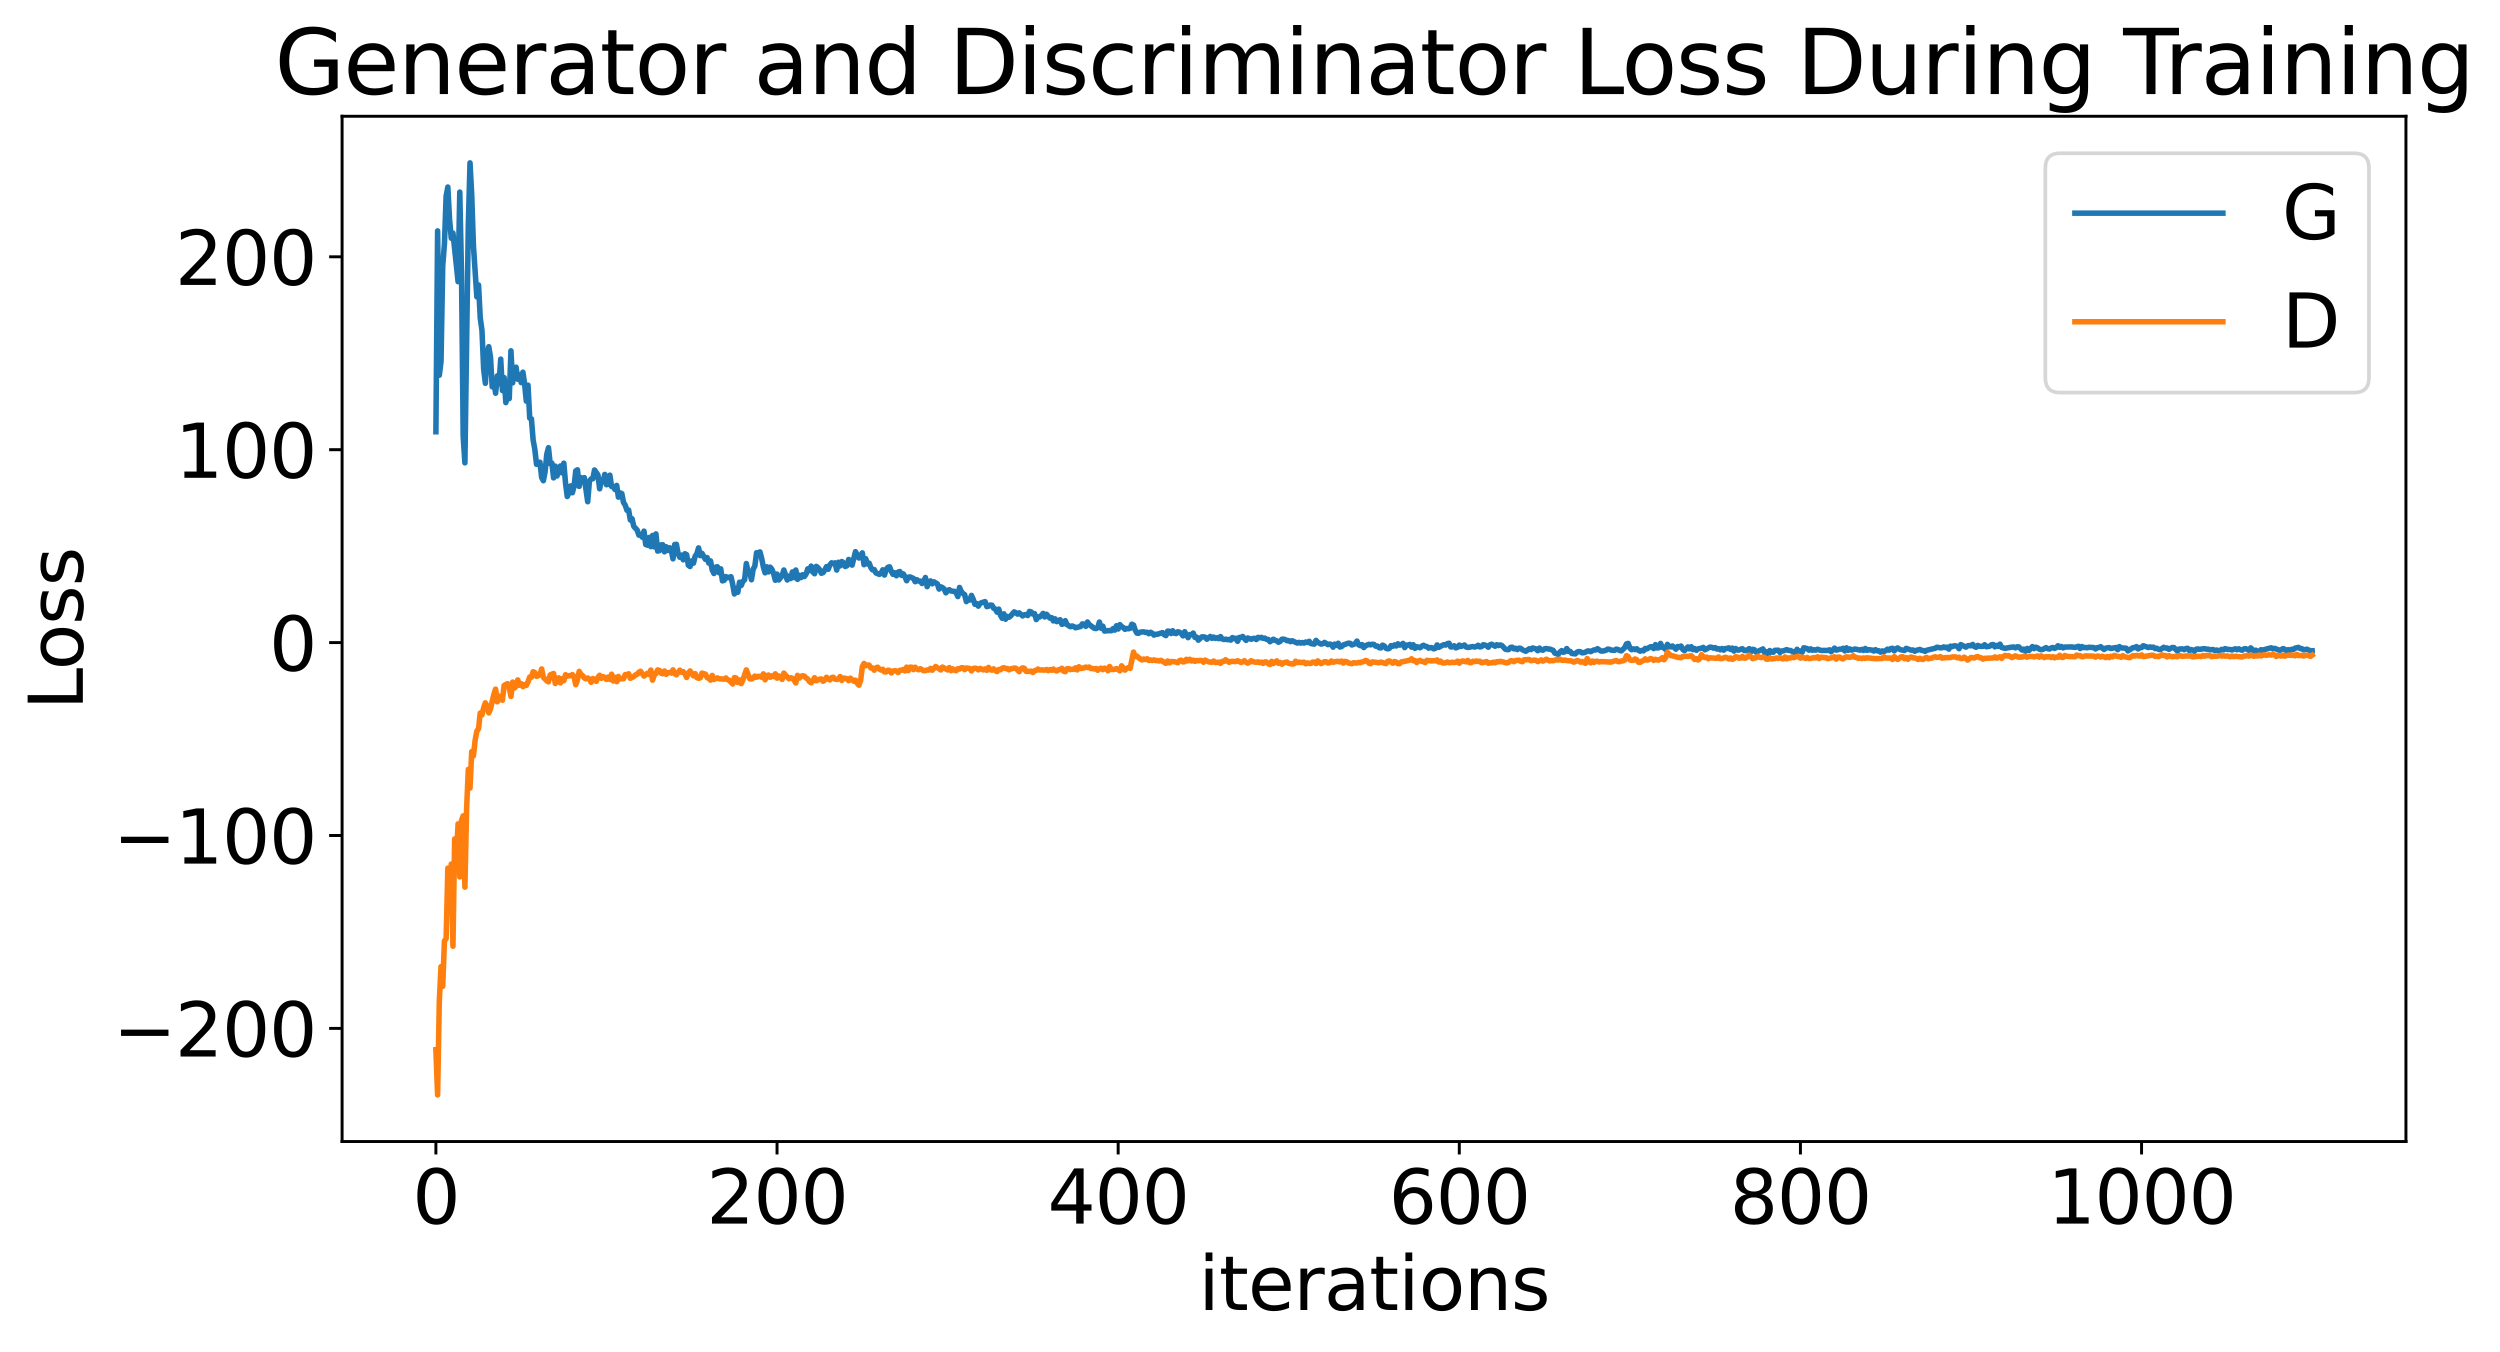 <?xml version="1.0" encoding="utf-8" standalone="no"?>
<!DOCTYPE svg PUBLIC "-//W3C//DTD SVG 1.1//EN"
  "http://www.w3.org/Graphics/SVG/1.1/DTD/svg11.dtd">
<svg xmlns:xlink="http://www.w3.org/1999/xlink" width="675.923pt" height="365.549pt" viewBox="0 0 675.923 365.549" xmlns="http://www.w3.org/2000/svg" version="1.1">
 <defs>
  <style type="text/css">*{stroke-linejoin: round; stroke-linecap: butt}</style>
 </defs>
 <g id="figure_1">
  <g id="patch_1">
   <path d="M 0 365.549 
L 675.923 365.549 
L 675.923 -0 
L 0 -0 
z
" style="fill: #ffffff"/>
  </g>
  <g id="axes_1">
   <g id="patch_2">
    <path d="M 92.491 308.636 
L 650.491 308.636 
L 650.491 31.436 
L 92.491 31.436 
z
" style="fill: #ffffff"/>
   </g>
   <g id="matplotlib.axis_1">
    <g id="xtick_1">
     <g id="line2d_1">
      <defs>
       <path id="m52ad376f26" d="M 0 0 
L 0 3.5 
" style="stroke: #000000; stroke-width: 0.8"/>
      </defs>
      <g>
       <use xlink:href="#m52ad376f26" x="117.854" y="308.636" style="stroke: #000000; stroke-width: 0.8"/>
      </g>
     </g>
     <g id="text_1">
      <!-- 0 -->
      <g transform="translate(111.492 330.833) scale(0.2 -0.2)">
       <defs>
        <path id="DejaVuSans-30" d="M 2034 4250 
Q 1547 4250 1301 3770 
Q 1056 3291 1056 2328 
Q 1056 1369 1301 889 
Q 1547 409 2034 409 
Q 2525 409 2770 889 
Q 3016 1369 3016 2328 
Q 3016 3291 2770 3770 
Q 2525 4250 2034 4250 
z
M 2034 4750 
Q 2819 4750 3233 4129 
Q 3647 3509 3647 2328 
Q 3647 1150 3233 529 
Q 2819 -91 2034 -91 
Q 1250 -91 836 529 
Q 422 1150 422 2328 
Q 422 3509 836 4129 
Q 1250 4750 2034 4750 
z
" transform="scale(0.016)"/>
       </defs>
       <use xlink:href="#DejaVuSans-30"/>
      </g>
     </g>
    </g>
    <g id="xtick_2">
     <g id="line2d_2">
      <g>
       <use xlink:href="#m52ad376f26" x="210.086" y="308.636" style="stroke: #000000; stroke-width: 0.8"/>
      </g>
     </g>
     <g id="text_2">
      <!-- 200 -->
      <g transform="translate(190.998 330.833) scale(0.2 -0.2)">
       <defs>
        <path id="DejaVuSans-32" d="M 1228 531 
L 3431 531 
L 3431 0 
L 469 0 
L 469 531 
Q 828 903 1448 1529 
Q 2069 2156 2228 2338 
Q 2531 2678 2651 2914 
Q 2772 3150 2772 3378 
Q 2772 3750 2511 3984 
Q 2250 4219 1831 4219 
Q 1534 4219 1204 4116 
Q 875 4013 500 3803 
L 500 4441 
Q 881 4594 1212 4672 
Q 1544 4750 1819 4750 
Q 2544 4750 2975 4387 
Q 3406 4025 3406 3419 
Q 3406 3131 3298 2873 
Q 3191 2616 2906 2266 
Q 2828 2175 2409 1742 
Q 1991 1309 1228 531 
z
" transform="scale(0.016)"/>
       </defs>
       <use xlink:href="#DejaVuSans-32"/>
       <use xlink:href="#DejaVuSans-30" x="63.623"/>
       <use xlink:href="#DejaVuSans-30" x="127.246"/>
      </g>
     </g>
    </g>
    <g id="xtick_3">
     <g id="line2d_3">
      <g>
       <use xlink:href="#m52ad376f26" x="302.317" y="308.636" style="stroke: #000000; stroke-width: 0.8"/>
      </g>
     </g>
     <g id="text_3">
      <!-- 400 -->
      <g transform="translate(283.23 330.833) scale(0.2 -0.2)">
       <defs>
        <path id="DejaVuSans-34" d="M 2419 4116 
L 825 1625 
L 2419 1625 
L 2419 4116 
z
M 2253 4666 
L 3047 4666 
L 3047 1625 
L 3713 1625 
L 3713 1100 
L 3047 1100 
L 3047 0 
L 2419 0 
L 2419 1100 
L 313 1100 
L 313 1709 
L 2253 4666 
z
" transform="scale(0.016)"/>
       </defs>
       <use xlink:href="#DejaVuSans-34"/>
       <use xlink:href="#DejaVuSans-30" x="63.623"/>
       <use xlink:href="#DejaVuSans-30" x="127.246"/>
      </g>
     </g>
    </g>
    <g id="xtick_4">
     <g id="line2d_4">
      <g>
       <use xlink:href="#m52ad376f26" x="394.548" y="308.636" style="stroke: #000000; stroke-width: 0.8"/>
      </g>
     </g>
     <g id="text_4">
      <!-- 600 -->
      <g transform="translate(375.461 330.833) scale(0.2 -0.2)">
       <defs>
        <path id="DejaVuSans-36" d="M 2113 2584 
Q 1688 2584 1439 2293 
Q 1191 2003 1191 1497 
Q 1191 994 1439 701 
Q 1688 409 2113 409 
Q 2538 409 2786 701 
Q 3034 994 3034 1497 
Q 3034 2003 2786 2293 
Q 2538 2584 2113 2584 
z
M 3366 4563 
L 3366 3988 
Q 3128 4100 2886 4159 
Q 2644 4219 2406 4219 
Q 1781 4219 1451 3797 
Q 1122 3375 1075 2522 
Q 1259 2794 1537 2939 
Q 1816 3084 2150 3084 
Q 2853 3084 3261 2657 
Q 3669 2231 3669 1497 
Q 3669 778 3244 343 
Q 2819 -91 2113 -91 
Q 1303 -91 875 529 
Q 447 1150 447 2328 
Q 447 3434 972 4092 
Q 1497 4750 2381 4750 
Q 2619 4750 2861 4703 
Q 3103 4656 3366 4563 
z
" transform="scale(0.016)"/>
       </defs>
       <use xlink:href="#DejaVuSans-36"/>
       <use xlink:href="#DejaVuSans-30" x="63.623"/>
       <use xlink:href="#DejaVuSans-30" x="127.246"/>
      </g>
     </g>
    </g>
    <g id="xtick_5">
     <g id="line2d_5">
      <g>
       <use xlink:href="#m52ad376f26" x="486.78" y="308.636" style="stroke: #000000; stroke-width: 0.8"/>
      </g>
     </g>
     <g id="text_5">
      <!-- 800 -->
      <g transform="translate(467.692 330.833) scale(0.2 -0.2)">
       <defs>
        <path id="DejaVuSans-38" d="M 2034 2216 
Q 1584 2216 1326 1975 
Q 1069 1734 1069 1313 
Q 1069 891 1326 650 
Q 1584 409 2034 409 
Q 2484 409 2743 651 
Q 3003 894 3003 1313 
Q 3003 1734 2745 1975 
Q 2488 2216 2034 2216 
z
M 1403 2484 
Q 997 2584 770 2862 
Q 544 3141 544 3541 
Q 544 4100 942 4425 
Q 1341 4750 2034 4750 
Q 2731 4750 3128 4425 
Q 3525 4100 3525 3541 
Q 3525 3141 3298 2862 
Q 3072 2584 2669 2484 
Q 3125 2378 3379 2068 
Q 3634 1759 3634 1313 
Q 3634 634 3220 271 
Q 2806 -91 2034 -91 
Q 1263 -91 848 271 
Q 434 634 434 1313 
Q 434 1759 690 2068 
Q 947 2378 1403 2484 
z
M 1172 3481 
Q 1172 3119 1398 2916 
Q 1625 2713 2034 2713 
Q 2441 2713 2670 2916 
Q 2900 3119 2900 3481 
Q 2900 3844 2670 4047 
Q 2441 4250 2034 4250 
Q 1625 4250 1398 4047 
Q 1172 3844 1172 3481 
z
" transform="scale(0.016)"/>
       </defs>
       <use xlink:href="#DejaVuSans-38"/>
       <use xlink:href="#DejaVuSans-30" x="63.623"/>
       <use xlink:href="#DejaVuSans-30" x="127.246"/>
      </g>
     </g>
    </g>
    <g id="xtick_6">
     <g id="line2d_6">
      <g>
       <use xlink:href="#m52ad376f26" x="579.011" y="308.636" style="stroke: #000000; stroke-width: 0.8"/>
      </g>
     </g>
     <g id="text_6">
      <!-- 1000 -->
      <g transform="translate(553.561 330.833) scale(0.2 -0.2)">
       <defs>
        <path id="DejaVuSans-31" d="M 794 531 
L 1825 531 
L 1825 4091 
L 703 3866 
L 703 4441 
L 1819 4666 
L 2450 4666 
L 2450 531 
L 3481 531 
L 3481 0 
L 794 0 
L 794 531 
z
" transform="scale(0.016)"/>
       </defs>
       <use xlink:href="#DejaVuSans-31"/>
       <use xlink:href="#DejaVuSans-30" x="63.623"/>
       <use xlink:href="#DejaVuSans-30" x="127.246"/>
       <use xlink:href="#DejaVuSans-30" x="190.869"/>
      </g>
     </g>
    </g>
    <g id="text_7">
     <!-- iterations -->
     <g transform="translate(324.036 354.189) scale(0.2 -0.2)">
      <defs>
       <path id="DejaVuSans-69" d="M 603 3500 
L 1178 3500 
L 1178 0 
L 603 0 
L 603 3500 
z
M 603 4863 
L 1178 4863 
L 1178 4134 
L 603 4134 
L 603 4863 
z
" transform="scale(0.016)"/>
       <path id="DejaVuSans-74" d="M 1172 4494 
L 1172 3500 
L 2356 3500 
L 2356 3053 
L 1172 3053 
L 1172 1153 
Q 1172 725 1289 603 
Q 1406 481 1766 481 
L 2356 481 
L 2356 0 
L 1766 0 
Q 1100 0 847 248 
Q 594 497 594 1153 
L 594 3053 
L 172 3053 
L 172 3500 
L 594 3500 
L 594 4494 
L 1172 4494 
z
" transform="scale(0.016)"/>
       <path id="DejaVuSans-65" d="M 3597 1894 
L 3597 1613 
L 953 1613 
Q 991 1019 1311 708 
Q 1631 397 2203 397 
Q 2534 397 2845 478 
Q 3156 559 3463 722 
L 3463 178 
Q 3153 47 2828 -22 
Q 2503 -91 2169 -91 
Q 1331 -91 842 396 
Q 353 884 353 1716 
Q 353 2575 817 3079 
Q 1281 3584 2069 3584 
Q 2775 3584 3186 3129 
Q 3597 2675 3597 1894 
z
M 3022 2063 
Q 3016 2534 2758 2815 
Q 2500 3097 2075 3097 
Q 1594 3097 1305 2825 
Q 1016 2553 972 2059 
L 3022 2063 
z
" transform="scale(0.016)"/>
       <path id="DejaVuSans-72" d="M 2631 2963 
Q 2534 3019 2420 3045 
Q 2306 3072 2169 3072 
Q 1681 3072 1420 2755 
Q 1159 2438 1159 1844 
L 1159 0 
L 581 0 
L 581 3500 
L 1159 3500 
L 1159 2956 
Q 1341 3275 1631 3429 
Q 1922 3584 2338 3584 
Q 2397 3584 2469 3576 
Q 2541 3569 2628 3553 
L 2631 2963 
z
" transform="scale(0.016)"/>
       <path id="DejaVuSans-61" d="M 2194 1759 
Q 1497 1759 1228 1600 
Q 959 1441 959 1056 
Q 959 750 1161 570 
Q 1363 391 1709 391 
Q 2188 391 2477 730 
Q 2766 1069 2766 1631 
L 2766 1759 
L 2194 1759 
z
M 3341 1997 
L 3341 0 
L 2766 0 
L 2766 531 
Q 2569 213 2275 61 
Q 1981 -91 1556 -91 
Q 1019 -91 701 211 
Q 384 513 384 1019 
Q 384 1609 779 1909 
Q 1175 2209 1959 2209 
L 2766 2209 
L 2766 2266 
Q 2766 2663 2505 2880 
Q 2244 3097 1772 3097 
Q 1472 3097 1187 3025 
Q 903 2953 641 2809 
L 641 3341 
Q 956 3463 1253 3523 
Q 1550 3584 1831 3584 
Q 2591 3584 2966 3190 
Q 3341 2797 3341 1997 
z
" transform="scale(0.016)"/>
       <path id="DejaVuSans-6f" d="M 1959 3097 
Q 1497 3097 1228 2736 
Q 959 2375 959 1747 
Q 959 1119 1226 758 
Q 1494 397 1959 397 
Q 2419 397 2687 759 
Q 2956 1122 2956 1747 
Q 2956 2369 2687 2733 
Q 2419 3097 1959 3097 
z
M 1959 3584 
Q 2709 3584 3137 3096 
Q 3566 2609 3566 1747 
Q 3566 888 3137 398 
Q 2709 -91 1959 -91 
Q 1206 -91 779 398 
Q 353 888 353 1747 
Q 353 2609 779 3096 
Q 1206 3584 1959 3584 
z
" transform="scale(0.016)"/>
       <path id="DejaVuSans-6e" d="M 3513 2113 
L 3513 0 
L 2938 0 
L 2938 2094 
Q 2938 2591 2744 2837 
Q 2550 3084 2163 3084 
Q 1697 3084 1428 2787 
Q 1159 2491 1159 1978 
L 1159 0 
L 581 0 
L 581 3500 
L 1159 3500 
L 1159 2956 
Q 1366 3272 1645 3428 
Q 1925 3584 2291 3584 
Q 2894 3584 3203 3211 
Q 3513 2838 3513 2113 
z
" transform="scale(0.016)"/>
       <path id="DejaVuSans-73" d="M 2834 3397 
L 2834 2853 
Q 2591 2978 2328 3040 
Q 2066 3103 1784 3103 
Q 1356 3103 1142 2972 
Q 928 2841 928 2578 
Q 928 2378 1081 2264 
Q 1234 2150 1697 2047 
L 1894 2003 
Q 2506 1872 2764 1633 
Q 3022 1394 3022 966 
Q 3022 478 2636 193 
Q 2250 -91 1575 -91 
Q 1294 -91 989 -36 
Q 684 19 347 128 
L 347 722 
Q 666 556 975 473 
Q 1284 391 1588 391 
Q 1994 391 2212 530 
Q 2431 669 2431 922 
Q 2431 1156 2273 1281 
Q 2116 1406 1581 1522 
L 1381 1569 
Q 847 1681 609 1914 
Q 372 2147 372 2553 
Q 372 3047 722 3315 
Q 1072 3584 1716 3584 
Q 2034 3584 2315 3537 
Q 2597 3491 2834 3397 
z
" transform="scale(0.016)"/>
      </defs>
      <use xlink:href="#DejaVuSans-69"/>
      <use xlink:href="#DejaVuSans-74" x="27.783"/>
      <use xlink:href="#DejaVuSans-65" x="66.992"/>
      <use xlink:href="#DejaVuSans-72" x="128.516"/>
      <use xlink:href="#DejaVuSans-61" x="169.629"/>
      <use xlink:href="#DejaVuSans-74" x="230.908"/>
      <use xlink:href="#DejaVuSans-69" x="270.117"/>
      <use xlink:href="#DejaVuSans-6f" x="297.9"/>
      <use xlink:href="#DejaVuSans-6e" x="359.082"/>
      <use xlink:href="#DejaVuSans-73" x="422.461"/>
     </g>
    </g>
   </g>
   <g id="matplotlib.axis_2">
    <g id="ytick_1">
     <g id="line2d_7">
      <defs>
       <path id="m25b94f5d76" d="M 0 0 
L -3.5 0 
" style="stroke: #000000; stroke-width: 0.8"/>
      </defs>
      <g>
       <use xlink:href="#m25b94f5d76" x="92.491" y="278.05" style="stroke: #000000; stroke-width: 0.8"/>
      </g>
     </g>
     <g id="text_8">
      <!-- −200 -->
      <g transform="translate(30.556 285.649) scale(0.2 -0.2)">
       <defs>
        <path id="DejaVuSans-2212" d="M 678 2272 
L 4684 2272 
L 4684 1741 
L 678 1741 
L 678 2272 
z
" transform="scale(0.016)"/>
       </defs>
       <use xlink:href="#DejaVuSans-2212"/>
       <use xlink:href="#DejaVuSans-32" x="83.789"/>
       <use xlink:href="#DejaVuSans-30" x="147.412"/>
       <use xlink:href="#DejaVuSans-30" x="211.035"/>
      </g>
     </g>
    </g>
    <g id="ytick_2">
     <g id="line2d_8">
      <g>
       <use xlink:href="#m25b94f5d76" x="92.491" y="225.896" style="stroke: #000000; stroke-width: 0.8"/>
      </g>
     </g>
     <g id="text_9">
      <!-- −100 -->
      <g transform="translate(30.556 233.494) scale(0.2 -0.2)">
       <use xlink:href="#DejaVuSans-2212"/>
       <use xlink:href="#DejaVuSans-31" x="83.789"/>
       <use xlink:href="#DejaVuSans-30" x="147.412"/>
       <use xlink:href="#DejaVuSans-30" x="211.035"/>
      </g>
     </g>
    </g>
    <g id="ytick_3">
     <g id="line2d_9">
      <g>
       <use xlink:href="#m25b94f5d76" x="92.491" y="173.741" style="stroke: #000000; stroke-width: 0.8"/>
      </g>
     </g>
     <g id="text_10">
      <!-- 0 -->
      <g transform="translate(72.766 181.34) scale(0.2 -0.2)">
       <use xlink:href="#DejaVuSans-30"/>
      </g>
     </g>
    </g>
    <g id="ytick_4">
     <g id="line2d_10">
      <g>
       <use xlink:href="#m25b94f5d76" x="92.491" y="121.587" style="stroke: #000000; stroke-width: 0.8"/>
      </g>
     </g>
     <g id="text_11">
      <!-- 100 -->
      <g transform="translate(47.316 129.185) scale(0.2 -0.2)">
       <use xlink:href="#DejaVuSans-31"/>
       <use xlink:href="#DejaVuSans-30" x="63.623"/>
       <use xlink:href="#DejaVuSans-30" x="127.246"/>
      </g>
     </g>
    </g>
    <g id="ytick_5">
     <g id="line2d_11">
      <g>
       <use xlink:href="#m25b94f5d76" x="92.491" y="69.432" style="stroke: #000000; stroke-width: 0.8"/>
      </g>
     </g>
     <g id="text_12">
      <!-- 200 -->
      <g transform="translate(47.316 77.031) scale(0.2 -0.2)">
       <use xlink:href="#DejaVuSans-32"/>
       <use xlink:href="#DejaVuSans-30" x="63.623"/>
       <use xlink:href="#DejaVuSans-30" x="127.246"/>
      </g>
     </g>
    </g>
    <g id="text_13">
     <!-- Loss -->
     <g transform="translate(22.397 191.971) rotate(-90) scale(0.2 -0.2)">
      <defs>
       <path id="DejaVuSans-4c" d="M 628 4666 
L 1259 4666 
L 1259 531 
L 3531 531 
L 3531 0 
L 628 0 
L 628 4666 
z
" transform="scale(0.016)"/>
      </defs>
      <use xlink:href="#DejaVuSans-4c"/>
      <use xlink:href="#DejaVuSans-6f" x="53.963"/>
      <use xlink:href="#DejaVuSans-73" x="115.145"/>
      <use xlink:href="#DejaVuSans-73" x="167.244"/>
     </g>
    </g>
   </g>
   <g id="line2d_12">
    <path d="M 117.854 116.73 
L 118.315 62.43 
L 118.777 101.447 
L 119.238 97.742 
L 119.699 71.891 
L 120.16 66.005 
L 120.621 53.003 
L 121.082 50.573 
L 121.544 59.283 
L 122.005 64.408 
L 122.466 63.028 
L 123.849 76.157 
L 124.31 51.933 
L 124.772 73.642 
L 125.233 118.042 
L 125.694 125.137 
L 126.616 60.942 
L 127.077 44.036 
L 127.539 52.703 
L 128 66.416 
L 128.922 80.272 
L 129.383 77.047 
L 129.844 85.974 
L 130.306 89.32 
L 130.767 99.782 
L 131.228 103.63 
L 131.689 95.49 
L 132.15 93.742 
L 132.611 96.556 
L 133.072 104.57 
L 133.534 103.316 
L 133.995 106.314 
L 134.456 101.623 
L 134.917 103.726 
L 135.378 97.099 
L 135.839 105.599 
L 136.301 102.09 
L 136.762 108.847 
L 137.223 107.116 
L 137.684 107.769 
L 138.145 94.855 
L 138.606 103.51 
L 139.067 99.688 
L 139.529 99.279 
L 139.99 102.538 
L 140.451 101.345 
L 140.912 103.442 
L 141.373 100.627 
L 141.834 103.779 
L 142.296 108.446 
L 142.757 104.136 
L 143.218 113.024 
L 143.679 113.257 
L 144.14 118.953 
L 144.601 121.504 
L 145.063 125.536 
L 145.524 125.084 
L 145.985 124.976 
L 146.446 129.121 
L 146.907 129.965 
L 147.368 127.601 
L 147.829 122.813 
L 148.291 121.045 
L 148.752 125.34 
L 149.213 125.222 
L 149.674 129.2 
L 150.135 126.029 
L 150.596 128.688 
L 151.519 125.986 
L 151.98 127.842 
L 152.441 125.228 
L 152.902 130.648 
L 153.363 134.24 
L 153.825 133.266 
L 154.286 131.37 
L 154.747 133.221 
L 155.208 131.531 
L 155.669 127.304 
L 156.13 127.022 
L 156.591 131.504 
L 157.053 129.12 
L 157.514 130.156 
L 157.975 129.137 
L 158.897 135.65 
L 159.358 130.074 
L 159.82 129.476 
L 160.281 129.45 
L 160.742 127.074 
L 161.664 128.405 
L 162.125 132.156 
L 162.586 129.996 
L 163.048 130.069 
L 163.509 128.265 
L 163.97 131.05 
L 164.431 130.942 
L 164.892 128.471 
L 165.353 131.531 
L 165.815 131.612 
L 166.276 132.351 
L 166.737 131.231 
L 167.198 134.408 
L 167.659 133.26 
L 168.12 133.452 
L 168.582 135.868 
L 169.043 136.568 
L 169.504 137.965 
L 169.965 137.905 
L 170.426 140.59 
L 170.887 140.248 
L 171.348 142.32 
L 172.271 143.306 
L 172.732 144.682 
L 173.193 144.52 
L 173.654 145.241 
L 174.115 143.607 
L 174.577 147.202 
L 175.038 147.402 
L 175.499 145.313 
L 175.96 147.788 
L 176.421 144.772 
L 176.882 147.865 
L 177.344 144.355 
L 177.805 149 
L 178.266 148.864 
L 178.727 147.327 
L 179.188 147.288 
L 179.649 149.193 
L 180.11 147.831 
L 180.572 148.826 
L 181.033 148.097 
L 181.494 148.745 
L 181.955 151.093 
L 182.416 147.222 
L 182.877 147.174 
L 183.339 149.684 
L 183.8 150.67 
L 184.261 150.084 
L 184.722 151.348 
L 185.183 149.722 
L 185.644 149.971 
L 186.106 152.819 
L 186.567 153.167 
L 187.028 151.635 
L 187.489 152.261 
L 187.95 150.388 
L 188.411 149.702 
L 188.872 148.135 
L 189.334 150.23 
L 189.795 149.606 
L 190.717 151.227 
L 191.178 150.755 
L 191.639 152.243 
L 192.101 151.654 
L 192.562 154.12 
L 193.023 155.049 
L 193.484 153.345 
L 193.945 153.232 
L 194.406 154.848 
L 194.867 153.801 
L 195.329 157.049 
L 195.79 156.894 
L 196.251 155.884 
L 196.712 156.207 
L 197.634 155.932 
L 198.096 157.967 
L 198.557 160.584 
L 199.018 159.109 
L 199.479 160.133 
L 199.94 157.418 
L 200.401 158.295 
L 200.863 157.179 
L 201.324 156.743 
L 201.785 152.372 
L 202.246 154.609 
L 202.707 154.733 
L 203.168 156.748 
L 203.629 153.888 
L 204.091 153.043 
L 204.552 149.447 
L 205.013 149.481 
L 205.474 149.219 
L 205.935 150.998 
L 206.396 153.308 
L 206.858 154.869 
L 207.319 153.25 
L 207.78 154.622 
L 208.241 153.342 
L 208.702 153.924 
L 209.163 155.062 
L 209.625 156.884 
L 210.086 155.222 
L 210.547 156.802 
L 211.469 155.609 
L 211.93 154.116 
L 212.853 156.808 
L 213.314 155.757 
L 213.775 156.419 
L 214.236 154.642 
L 214.697 156.161 
L 215.158 154.121 
L 215.62 156.646 
L 216.081 155.53 
L 216.542 156.177 
L 217.003 155.396 
L 217.464 155.886 
L 217.925 155.26 
L 218.386 153.8 
L 218.848 154.311 
L 219.309 153.059 
L 219.77 154.648 
L 220.231 155.121 
L 220.692 153.132 
L 221.153 153.484 
L 221.615 154.046 
L 222.076 154.987 
L 222.537 154.817 
L 222.998 154.119 
L 223.459 153.203 
L 223.92 153.916 
L 224.382 152.706 
L 224.843 152.167 
L 225.304 152.402 
L 225.765 152.18 
L 226.226 154.12 
L 226.687 152.017 
L 227.148 153.004 
L 227.61 151.826 
L 228.071 152.171 
L 228.532 153.166 
L 228.993 152.959 
L 229.454 151.263 
L 229.915 152.237 
L 230.377 152.79 
L 231.299 149.16 
L 232.221 150.867 
L 232.682 150.354 
L 233.144 149.479 
L 233.605 152.677 
L 234.066 151.048 
L 234.527 152.47 
L 234.988 152.266 
L 235.449 153.463 
L 235.91 154.069 
L 236.372 154.003 
L 236.833 154.911 
L 237.755 155.294 
L 238.216 154.961 
L 238.677 154.061 
L 239.139 155.471 
L 239.6 153.969 
L 240.061 153.382 
L 240.522 153.259 
L 240.983 154.501 
L 241.444 155.292 
L 241.906 154.85 
L 242.367 155.671 
L 242.828 154.673 
L 243.289 154.526 
L 243.75 155.552 
L 244.211 155.152 
L 244.672 155.936 
L 245.134 157.01 
L 245.595 156.05 
L 246.056 155.986 
L 246.978 156.386 
L 247.439 157.272 
L 247.901 156.749 
L 248.362 157.107 
L 248.823 157.119 
L 249.284 157.762 
L 249.745 157.134 
L 250.206 156.145 
L 250.667 158.607 
L 251.129 157.443 
L 251.59 157.06 
L 252.051 157.836 
L 252.512 157.316 
L 253.434 157.854 
L 253.896 159.261 
L 254.357 158.661 
L 254.818 158.87 
L 255.279 159.239 
L 255.74 160.284 
L 256.201 159.664 
L 256.663 159.434 
L 257.124 159.79 
L 258.046 159.882 
L 258.507 160.257 
L 258.968 161.29 
L 259.429 158.839 
L 259.891 159.925 
L 260.352 160.457 
L 260.813 160.777 
L 261.274 162.659 
L 261.735 162.115 
L 262.196 162.23 
L 262.658 160.983 
L 263.119 162 
L 263.58 163.379 
L 264.041 163.182 
L 264.502 163.88 
L 264.963 163.181 
L 265.425 162.929 
L 266.347 162.673 
L 266.808 164.01 
L 267.269 163.898 
L 267.73 163.588 
L 268.191 163.629 
L 268.653 164.449 
L 269.114 164.678 
L 269.575 165.504 
L 270.036 164.693 
L 270.497 166.343 
L 270.958 167.153 
L 271.42 165.966 
L 271.881 167.414 
L 272.342 166.665 
L 272.803 166.885 
L 273.264 166.511 
L 274.186 165.435 
L 274.648 165.632 
L 275.109 166.036 
L 275.57 165.705 
L 276.492 166.526 
L 276.953 166.211 
L 277.415 166.17 
L 277.876 166.419 
L 278.337 165.31 
L 278.798 165.437 
L 279.259 166.031 
L 279.72 165.914 
L 280.182 167.509 
L 280.643 166.784 
L 281.104 166.803 
L 281.565 166.42 
L 282.026 165.849 
L 282.487 166.801 
L 282.948 166.075 
L 283.871 167.123 
L 284.332 167.003 
L 284.793 167.875 
L 285.254 167.313 
L 285.715 168.064 
L 286.638 167.564 
L 287.099 168.793 
L 287.56 168.643 
L 288.021 167.816 
L 288.482 168.876 
L 289.405 169.444 
L 289.866 169.245 
L 290.327 169.408 
L 290.788 169.728 
L 292.172 169.38 
L 292.633 168.683 
L 293.094 168.772 
L 293.555 169.344 
L 294.016 168.172 
L 294.477 168.854 
L 295.861 169.872 
L 296.322 169.938 
L 296.783 169.719 
L 297.244 168.183 
L 297.706 169.845 
L 298.167 169.298 
L 298.628 170.614 
L 300.011 170.481 
L 300.472 170.526 
L 300.934 169.978 
L 301.395 170.365 
L 301.856 169.182 
L 302.317 170.062 
L 302.778 168.886 
L 303.239 169.395 
L 303.701 169.663 
L 304.162 170.145 
L 304.623 169.928 
L 305.084 170.004 
L 305.545 169.875 
L 306.006 168.776 
L 306.467 168.991 
L 306.929 170.366 
L 307.39 171.177 
L 307.851 171.202 
L 308.312 170.911 
L 309.234 170.815 
L 309.696 171.005 
L 310.157 170.949 
L 310.618 171.339 
L 311.079 170.948 
L 311.54 171.198 
L 312.001 171.715 
L 312.463 171.475 
L 312.924 171.484 
L 314.307 171.037 
L 314.768 171.609 
L 315.229 171.846 
L 315.691 170.643 
L 316.152 170.671 
L 316.613 171.286 
L 317.074 170.54 
L 317.535 171.207 
L 317.996 171.295 
L 318.458 170.806 
L 318.919 170.956 
L 319.38 171.291 
L 319.841 171.915 
L 320.302 170.798 
L 321.225 172.397 
L 321.686 171.585 
L 322.147 171.605 
L 322.608 171.167 
L 323.069 172.322 
L 323.53 172.258 
L 323.991 173.086 
L 324.914 172.21 
L 325.375 172.172 
L 325.836 172.281 
L 326.297 172.822 
L 327.22 172.079 
L 327.681 172.579 
L 328.142 172.246 
L 328.603 172.598 
L 329.064 172.411 
L 329.525 172.674 
L 329.986 172.114 
L 330.448 172.761 
L 330.909 172.901 
L 331.37 172.811 
L 331.831 172.945 
L 332.292 172.885 
L 332.753 173.068 
L 333.215 172.388 
L 333.676 172.658 
L 334.137 172.571 
L 334.598 173.385 
L 335.059 172.354 
L 335.52 172.34 
L 335.982 172.085 
L 336.904 173.137 
L 337.365 172.492 
L 338.287 172.835 
L 338.748 172.63 
L 339.21 172.593 
L 339.671 172.908 
L 340.132 172.321 
L 340.593 172.453 
L 341.054 172.33 
L 341.515 172.596 
L 341.977 172.528 
L 342.438 172.861 
L 342.899 172.896 
L 343.36 173.496 
L 344.282 172.827 
L 344.744 173.14 
L 345.205 173.266 
L 345.666 173.642 
L 346.127 173.417 
L 346.588 172.834 
L 347.049 172.801 
L 347.51 172.936 
L 347.972 173.232 
L 348.433 173.198 
L 348.894 173.482 
L 349.355 173.24 
L 350.739 173.864 
L 351.2 173.679 
L 351.661 173.868 
L 352.122 173.729 
L 352.583 173.863 
L 353.044 173.579 
L 353.506 173.718 
L 353.967 173.393 
L 354.428 174.005 
L 355.35 174.147 
L 355.811 173.145 
L 356.272 173.671 
L 357.195 174.145 
L 357.656 174.02 
L 358.117 173.687 
L 359.039 174.288 
L 359.501 174.129 
L 359.962 174.243 
L 360.423 174.971 
L 360.884 174.149 
L 361.345 174.472 
L 361.806 173.912 
L 362.267 174.93 
L 362.729 174.81 
L 363.19 174.38 
L 364.573 173.893 
L 365.034 173.937 
L 365.496 174.382 
L 366.418 174.032 
L 366.879 173.335 
L 367.34 174.325 
L 367.801 174.571 
L 368.263 174.284 
L 368.724 175.075 
L 369.185 174.592 
L 370.107 174.201 
L 370.568 174.357 
L 371.029 174.18 
L 371.491 174.241 
L 371.952 174.705 
L 372.413 174.679 
L 372.874 175.121 
L 373.335 175.179 
L 373.796 174.431 
L 374.258 174.649 
L 374.719 175.257 
L 375.18 175.436 
L 375.641 175.288 
L 376.102 174.562 
L 376.563 174.724 
L 377.025 174.37 
L 377.486 174.653 
L 377.947 174.068 
L 378.408 174.415 
L 378.869 174.314 
L 379.33 173.964 
L 379.791 175.091 
L 380.253 174.4 
L 380.714 174.447 
L 381.175 174.234 
L 381.636 174.976 
L 382.097 174.326 
L 382.558 175.3 
L 383.02 174.829 
L 383.942 175.128 
L 384.403 174.705 
L 384.864 174.462 
L 385.325 174.73 
L 385.786 174.813 
L 386.248 175.237 
L 386.709 175.076 
L 387.17 175.141 
L 387.631 175.424 
L 388.092 175.255 
L 388.553 174.372 
L 389.015 175.023 
L 389.937 174.5 
L 390.398 174.297 
L 390.859 174.415 
L 391.32 174.012 
L 391.782 173.923 
L 392.243 174.914 
L 392.704 174.885 
L 393.165 174.595 
L 393.626 175.164 
L 394.087 174.999 
L 394.548 174.408 
L 395.01 174.791 
L 395.932 174.398 
L 396.393 174.925 
L 396.854 175.056 
L 398.238 174.801 
L 398.699 174.937 
L 399.16 174.81 
L 399.621 174.462 
L 400.082 174.9 
L 400.544 174.84 
L 401.005 174.328 
L 401.466 174.398 
L 401.927 174.618 
L 402.388 174.995 
L 402.849 174.347 
L 403.31 174.18 
L 404.233 174.718 
L 404.694 174.316 
L 405.155 174.536 
L 405.616 174.371 
L 406.077 174.538 
L 407 175.518 
L 407.461 175.645 
L 407.922 175.612 
L 408.383 175.052 
L 408.844 174.975 
L 409.306 175.427 
L 409.767 175.272 
L 410.228 175.617 
L 410.689 175.248 
L 411.15 175.295 
L 411.611 175.679 
L 412.534 176.078 
L 413.456 175.413 
L 413.917 175.624 
L 414.378 175.198 
L 415.301 175.446 
L 415.762 175.928 
L 416.223 175.219 
L 416.684 175.687 
L 417.145 175.795 
L 417.606 175.437 
L 418.067 175.329 
L 418.529 175.467 
L 418.99 175.486 
L 419.912 175.826 
L 420.373 176.583 
L 421.296 176.896 
L 421.757 176.305 
L 422.218 175.912 
L 422.679 176.351 
L 423.14 176.182 
L 423.601 175.35 
L 424.063 176.114 
L 424.524 176.114 
L 424.985 176.673 
L 425.907 176.795 
L 426.368 176.325 
L 426.829 176.152 
L 427.291 176.214 
L 427.752 176.505 
L 428.213 176.473 
L 428.674 176.315 
L 429.135 176.027 
L 429.596 175.988 
L 430.058 176.178 
L 430.98 175.707 
L 431.441 175.724 
L 431.902 175.383 
L 432.825 176.011 
L 433.286 176.042 
L 434.208 175.816 
L 434.669 175.497 
L 435.13 175.554 
L 435.591 175.759 
L 436.514 175.844 
L 436.975 175.513 
L 437.436 175.602 
L 437.897 175.866 
L 438.358 175.971 
L 439.281 175.09 
L 439.742 174.098 
L 440.203 173.961 
L 440.664 175.204 
L 441.125 175.656 
L 441.586 175.423 
L 442.048 175.632 
L 442.509 175.4 
L 442.97 175.805 
L 443.431 176.052 
L 443.892 175.854 
L 444.353 175.971 
L 444.815 175.321 
L 445.276 175.442 
L 446.198 174.876 
L 446.659 174.87 
L 447.12 175.364 
L 447.582 174.282 
L 448.043 175.18 
L 448.504 175.132 
L 448.965 173.969 
L 449.426 174.975 
L 449.887 175.186 
L 450.348 175.592 
L 450.81 174.224 
L 451.271 174.801 
L 451.732 174.913 
L 452.193 174.656 
L 453.115 175.516 
L 453.577 174.805 
L 454.038 174.947 
L 454.499 174.674 
L 454.96 175.576 
L 455.421 175.911 
L 456.344 174.921 
L 456.805 175.439 
L 457.266 174.862 
L 457.727 175.643 
L 458.188 175.346 
L 458.649 175.822 
L 459.11 175.426 
L 460.033 175.266 
L 460.494 175.036 
L 460.955 175.682 
L 462.339 174.957 
L 462.8 175.009 
L 463.261 175.237 
L 463.722 175.091 
L 464.183 175.477 
L 464.644 175.388 
L 465.106 175.687 
L 465.567 175.335 
L 466.028 175.784 
L 466.489 175.347 
L 466.95 175.324 
L 467.411 175.16 
L 467.872 175.583 
L 468.334 175.229 
L 468.795 176.03 
L 469.256 175.341 
L 469.717 175.749 
L 470.178 175.76 
L 470.639 175.503 
L 471.101 175.409 
L 471.562 175.854 
L 472.023 175.921 
L 472.945 175.379 
L 473.406 176.221 
L 473.867 175.558 
L 474.329 175.672 
L 474.79 176.332 
L 476.173 175.693 
L 476.634 175.452 
L 477.096 176.452 
L 477.557 176.217 
L 478.018 176.977 
L 478.479 175.887 
L 478.94 176.257 
L 479.401 176.363 
L 479.863 175.833 
L 480.785 175.793 
L 481.246 176.41 
L 481.707 176.011 
L 482.168 175.973 
L 483.091 175.636 
L 483.552 175.868 
L 484.013 175.843 
L 484.935 176.308 
L 485.396 176.531 
L 485.858 175.556 
L 486.319 176.013 
L 486.78 176.017 
L 487.241 176.345 
L 487.702 175.14 
L 488.625 175.377 
L 489.086 175.783 
L 489.547 175.423 
L 490.008 175.801 
L 490.469 175.669 
L 490.93 175.789 
L 491.391 175.528 
L 492.314 175.858 
L 494.158 175.854 
L 494.62 175.697 
L 495.081 176.201 
L 496.003 175.238 
L 496.464 175.776 
L 497.386 175.513 
L 497.848 175.514 
L 498.309 175.285 
L 498.77 175.989 
L 499.231 175.157 
L 499.692 175.828 
L 500.153 175.453 
L 500.615 175.768 
L 501.537 175.469 
L 502.92 175.773 
L 503.382 175.579 
L 503.843 175.86 
L 504.304 175.333 
L 504.765 175.83 
L 505.226 175.658 
L 506.148 175.757 
L 506.61 176.02 
L 507.071 175.659 
L 507.532 175.961 
L 507.993 175.953 
L 508.454 176.321 
L 508.915 175.985 
L 509.377 176.126 
L 509.838 175.914 
L 510.299 175.52 
L 510.76 175.792 
L 511.221 175.351 
L 511.682 175.283 
L 512.144 175.971 
L 512.605 175.401 
L 513.066 175.178 
L 513.527 175.532 
L 513.988 175.701 
L 514.91 175.877 
L 515.372 175.294 
L 516.755 175.801 
L 517.216 175.732 
L 517.677 176.074 
L 518.139 175.833 
L 519.061 175.59 
L 519.522 175.826 
L 519.983 175.881 
L 520.444 176.103 
L 520.906 175.818 
L 521.828 175.59 
L 523.211 175.277 
L 523.672 174.986 
L 524.595 175.148 
L 525.056 175.154 
L 525.517 174.904 
L 525.978 175.099 
L 526.439 174.969 
L 526.901 175.504 
L 527.362 174.699 
L 527.823 174.831 
L 528.284 174.606 
L 528.745 174.634 
L 529.206 174.794 
L 529.667 175.391 
L 530.129 174.278 
L 531.512 174.969 
L 531.973 174.621 
L 532.434 174.54 
L 532.896 174.605 
L 533.357 174.237 
L 533.818 174.811 
L 534.279 175.007 
L 534.74 174.51 
L 535.201 174.737 
L 536.124 174.762 
L 536.585 174.323 
L 537.046 174.867 
L 537.968 174.71 
L 538.429 174.335 
L 538.891 174.263 
L 539.352 174.89 
L 539.813 174.503 
L 540.274 174.751 
L 540.735 174.164 
L 541.196 175.057 
L 542.119 175.29 
L 543.502 175.032 
L 544.425 174.918 
L 544.886 175.167 
L 545.347 174.879 
L 545.808 174.898 
L 546.73 175.764 
L 547.191 175.513 
L 547.653 176.06 
L 548.114 175.326 
L 548.575 175.853 
L 549.497 174.818 
L 549.958 175.37 
L 550.42 174.99 
L 550.881 175.154 
L 551.342 175.499 
L 551.803 175.659 
L 552.264 175.602 
L 553.186 175.101 
L 553.648 175.393 
L 554.109 175.477 
L 554.57 175.193 
L 555.031 175.066 
L 555.492 175.31 
L 555.953 175.089 
L 556.415 174.589 
L 556.876 175.021 
L 557.337 174.79 
L 557.798 175.17 
L 558.259 174.947 
L 560.104 174.91 
L 561.026 175.034 
L 561.948 174.742 
L 562.41 175.353 
L 562.871 174.799 
L 563.332 175.076 
L 563.793 175.054 
L 564.254 175.156 
L 564.715 175.007 
L 566.099 175.081 
L 566.56 175.458 
L 567.021 175.097 
L 567.482 175.103 
L 567.944 174.84 
L 568.866 175.588 
L 569.327 175.227 
L 570.249 175.091 
L 570.71 175.332 
L 572.094 175.065 
L 572.555 175.659 
L 573.016 174.818 
L 573.477 175.155 
L 574.861 175.272 
L 575.322 175.982 
L 576.706 175.099 
L 577.167 175.107 
L 577.628 174.82 
L 578.089 175.458 
L 578.55 175.076 
L 579.011 175.091 
L 579.472 174.591 
L 580.856 175.066 
L 581.317 174.908 
L 581.778 175.031 
L 582.239 174.975 
L 582.701 175.371 
L 583.162 175.278 
L 583.623 175.574 
L 584.084 175.621 
L 585.006 175.015 
L 585.467 175.227 
L 585.929 175.197 
L 586.39 175.564 
L 587.312 175.057 
L 587.773 175.087 
L 588.696 176.029 
L 589.157 175.483 
L 590.079 175.421 
L 590.54 175.655 
L 591.001 175.351 
L 591.463 175.284 
L 591.924 175.868 
L 592.385 175.623 
L 592.846 175.743 
L 593.307 176.091 
L 593.768 175.536 
L 594.229 175.438 
L 594.691 175.585 
L 595.613 175.407 
L 596.074 175.397 
L 596.535 175.513 
L 596.996 175.506 
L 597.458 175.677 
L 598.38 175.62 
L 598.841 175.912 
L 599.302 175.748 
L 599.763 175.908 
L 600.225 175.843 
L 600.686 175.571 
L 601.147 175.719 
L 601.608 175.367 
L 602.069 175.555 
L 602.991 175.619 
L 603.453 175.734 
L 604.375 175.418 
L 604.836 175.665 
L 605.297 175.424 
L 605.758 175.679 
L 606.22 175.794 
L 606.681 175.439 
L 607.142 175.374 
L 608.064 175.812 
L 608.525 175.171 
L 609.448 176.055 
L 609.909 175.801 
L 610.37 176.177 
L 610.831 176.099 
L 611.292 175.668 
L 611.753 175.763 
L 612.676 175.512 
L 614.059 175.142 
L 614.52 175.453 
L 614.982 175.296 
L 616.365 175.843 
L 617.287 175.359 
L 617.748 175.554 
L 618.21 175.953 
L 618.671 175.65 
L 619.132 175.866 
L 619.593 175.538 
L 620.054 175.606 
L 620.515 175.239 
L 621.438 175.03 
L 621.899 175.358 
L 622.36 175.384 
L 622.821 175.706 
L 623.744 175.534 
L 624.666 175.98 
L 625.127 175.951 
L 625.127 175.951 
" clip-path="url(#pc12acb45e8)" style="fill: none; stroke: #1f77b4; stroke-width: 1.5; stroke-linecap: square"/>
   </g>
   <g id="line2d_13">
    <path d="M 117.854 283.818 
L 118.315 296.036 
L 118.777 270.617 
L 119.238 261.343 
L 119.699 266.676 
L 120.16 254.399 
L 120.621 253.785 
L 121.082 234.719 
L 121.544 243.174 
L 122.005 233.623 
L 122.466 255.831 
L 122.927 226.82 
L 123.388 231.623 
L 123.849 222.755 
L 124.31 237.09 
L 124.772 221.8 
L 125.233 220.581 
L 125.694 239.851 
L 126.155 218.691 
L 126.616 208.013 
L 127.077 213.078 
L 127.539 203.21 
L 128 204.367 
L 128.461 200.128 
L 128.922 197.699 
L 129.383 197.01 
L 129.844 192.779 
L 130.306 193.284 
L 130.767 191.368 
L 131.228 190.032 
L 131.689 190.98 
L 132.15 192.755 
L 132.611 191.632 
L 133.534 187.702 
L 133.995 186.32 
L 134.456 189.75 
L 134.917 188.199 
L 135.378 189 
L 135.839 189.321 
L 136.301 185.316 
L 137.223 184.836 
L 137.684 185.98 
L 138.145 188.293 
L 138.606 184.414 
L 139.067 186.018 
L 139.529 185.564 
L 139.99 183.829 
L 140.451 185.264 
L 140.912 184.827 
L 141.373 185.642 
L 141.834 185.082 
L 142.296 185.318 
L 142.757 184.356 
L 143.218 183.054 
L 143.679 183.092 
L 144.14 181.621 
L 144.601 181.839 
L 145.063 182.87 
L 145.524 182.691 
L 145.985 182.281 
L 146.446 180.87 
L 146.907 183.116 
L 147.829 184.052 
L 148.291 184.349 
L 148.752 182.465 
L 149.674 182.094 
L 150.135 184.793 
L 150.596 183.635 
L 151.058 183.262 
L 151.519 184.625 
L 151.98 183.488 
L 152.441 184.046 
L 152.902 182.432 
L 153.363 182.812 
L 153.825 182.662 
L 154.286 182.71 
L 154.747 182.39 
L 155.208 182.934 
L 155.669 185.114 
L 156.13 183.825 
L 156.591 181.512 
L 157.053 182.332 
L 157.514 182.658 
L 157.975 183.311 
L 158.436 183.531 
L 158.897 183.308 
L 159.358 183.621 
L 159.82 184.483 
L 160.281 183.452 
L 161.203 184.197 
L 161.664 183.121 
L 162.125 182.571 
L 162.586 183.384 
L 163.048 182.948 
L 163.509 183.167 
L 163.97 183.694 
L 164.431 183.058 
L 164.892 183.707 
L 165.353 182.282 
L 165.815 184.111 
L 166.276 183.132 
L 166.737 184.305 
L 167.198 182.88 
L 167.659 183.55 
L 168.582 183.501 
L 169.043 182.389 
L 169.504 182.418 
L 169.965 182.173 
L 170.426 183.391 
L 171.348 182.94 
L 171.81 182.46 
L 172.271 182.325 
L 172.732 181.725 
L 173.193 181.502 
L 174.115 182.8 
L 175.038 182.043 
L 175.499 182.334 
L 175.96 181.16 
L 176.421 183.896 
L 176.882 182.55 
L 177.344 182.064 
L 177.805 181.125 
L 178.266 181.239 
L 178.727 182.005 
L 179.188 182.161 
L 179.649 181.415 
L 180.11 182.304 
L 180.572 181.874 
L 181.033 181.798 
L 181.494 181.982 
L 181.955 181.109 
L 182.416 182.125 
L 182.877 182.441 
L 183.8 181.188 
L 184.261 181.751 
L 184.722 181.584 
L 185.183 182.175 
L 185.644 183.16 
L 186.106 182.023 
L 186.567 181.401 
L 187.489 182.736 
L 187.95 182.132 
L 188.411 183.201 
L 188.872 183.391 
L 189.334 183.243 
L 189.795 181.992 
L 190.717 182.274 
L 191.178 183.179 
L 191.639 183.429 
L 192.101 183.886 
L 192.562 182.609 
L 193.023 183.712 
L 193.945 183.278 
L 194.406 183.511 
L 195.79 183.633 
L 196.251 183.3 
L 196.712 183.784 
L 197.173 183.91 
L 198.096 184.929 
L 198.557 183.203 
L 199.018 183.315 
L 199.479 184.512 
L 199.94 183.83 
L 200.401 184.83 
L 200.863 183.796 
L 201.785 181.114 
L 202.707 183.512 
L 203.168 183.578 
L 203.629 183.327 
L 204.091 182.787 
L 204.552 183.102 
L 205.013 182.86 
L 205.474 182.897 
L 205.935 183.097 
L 206.396 182.192 
L 206.858 183.797 
L 207.319 182.708 
L 207.78 182.506 
L 208.241 183.115 
L 208.702 182.719 
L 209.163 182.923 
L 209.625 182.184 
L 210.086 183.354 
L 210.547 182.745 
L 211.008 183.012 
L 211.469 183.685 
L 211.93 181.988 
L 212.853 183.065 
L 213.314 183.524 
L 213.775 183.242 
L 214.236 183.384 
L 214.697 183.857 
L 215.158 184.649 
L 215.62 182.602 
L 216.081 183.351 
L 216.542 182.882 
L 217.003 182.7 
L 217.464 182.807 
L 217.925 183.29 
L 218.386 183.603 
L 218.848 184.277 
L 219.309 184.605 
L 219.77 184.052 
L 220.231 183.244 
L 220.692 184.052 
L 221.615 183.603 
L 222.076 183.576 
L 222.537 184.191 
L 222.998 183.847 
L 223.459 183.112 
L 223.92 183.575 
L 224.382 183.827 
L 224.843 183.217 
L 225.304 183.101 
L 225.765 183.62 
L 226.226 183.713 
L 226.687 183.597 
L 227.148 182.929 
L 227.61 183.97 
L 228.071 183.33 
L 228.993 183.487 
L 229.454 184.026 
L 229.915 183.355 
L 230.838 184.173 
L 231.299 183.893 
L 231.76 184.721 
L 232.221 185.25 
L 232.682 183.991 
L 233.144 180.265 
L 233.605 179.38 
L 234.066 179.98 
L 234.527 179.808 
L 234.988 179.832 
L 235.449 180.598 
L 235.91 180.609 
L 236.372 181.205 
L 236.833 180.572 
L 237.294 180.39 
L 237.755 180.928 
L 238.216 181.16 
L 238.677 180.957 
L 239.139 181.659 
L 239.6 181.66 
L 240.061 181.208 
L 240.522 181.268 
L 240.983 181.946 
L 241.444 181.462 
L 241.906 181.328 
L 242.367 181.406 
L 242.828 181.83 
L 243.289 181.243 
L 243.75 181.199 
L 244.211 181.023 
L 244.672 181.396 
L 245.134 180.381 
L 245.595 181.313 
L 246.056 180.377 
L 246.517 180.395 
L 246.978 181.042 
L 247.439 180.401 
L 247.901 180.904 
L 248.362 181.081 
L 248.823 180.791 
L 249.745 181.338 
L 250.206 181.292 
L 250.667 181.127 
L 251.129 181.168 
L 251.59 180.728 
L 252.051 181.204 
L 252.973 180.211 
L 254.357 181.131 
L 254.818 180.357 
L 256.201 181.131 
L 256.663 180.487 
L 257.124 181.317 
L 257.585 180.843 
L 258.046 181.182 
L 258.507 181.339 
L 258.968 180.785 
L 259.429 180.901 
L 259.891 180.548 
L 260.352 180.538 
L 260.813 181.045 
L 261.274 180.596 
L 262.196 180.739 
L 262.658 181.394 
L 263.119 180.752 
L 263.58 180.658 
L 264.041 180.738 
L 264.502 181.107 
L 264.963 180.713 
L 265.886 181.124 
L 266.347 180.844 
L 266.808 181.22 
L 267.269 180.446 
L 267.73 181.069 
L 268.191 181.179 
L 268.653 180.838 
L 269.114 181.3 
L 269.575 181.567 
L 270.036 181.013 
L 270.497 181.076 
L 270.958 180.667 
L 271.42 180.523 
L 271.881 180.756 
L 272.342 180.733 
L 272.803 181.095 
L 273.264 180.851 
L 274.186 180.631 
L 274.648 180.665 
L 275.57 181.598 
L 276.031 180.864 
L 276.492 180.569 
L 276.953 180.707 
L 277.415 181.512 
L 278.798 181.481 
L 279.259 181.815 
L 279.72 181.334 
L 280.182 181.233 
L 280.643 180.895 
L 281.104 181.153 
L 281.565 181.111 
L 282.487 181.19 
L 282.948 181.018 
L 283.41 181.323 
L 283.871 181.041 
L 284.332 181.211 
L 284.793 180.891 
L 285.254 181.268 
L 285.715 181.388 
L 286.177 181.082 
L 286.638 181.038 
L 287.099 180.684 
L 287.56 181.453 
L 288.021 181.601 
L 288.482 180.824 
L 288.944 180.767 
L 289.405 181.045 
L 289.866 180.946 
L 290.327 180.981 
L 290.788 180.566 
L 291.249 181.13 
L 291.71 180.276 
L 292.172 180.747 
L 293.094 180.557 
L 293.555 180.363 
L 294.016 180.497 
L 294.477 180.354 
L 294.939 180.751 
L 295.4 180.748 
L 295.861 180.874 
L 296.322 180.737 
L 296.783 181.217 
L 297.244 180.804 
L 297.706 180.654 
L 298.167 181.057 
L 298.628 180.653 
L 299.089 180.766 
L 299.55 181.346 
L 300.011 180.196 
L 300.472 180.998 
L 301.395 180.977 
L 301.856 180.774 
L 302.778 181.364 
L 303.239 180.015 
L 304.162 181.177 
L 304.623 180.722 
L 305.084 180.501 
L 305.545 180.702 
L 306.467 176.307 
L 306.929 177.512 
L 307.39 177.385 
L 307.851 177.853 
L 308.773 178.434 
L 309.234 178.182 
L 309.696 178.339 
L 310.157 178.112 
L 310.618 178.554 
L 311.079 178.428 
L 311.54 178.581 
L 312.001 178.411 
L 312.463 178.595 
L 312.924 178.583 
L 313.385 178.705 
L 313.846 178.525 
L 315.229 179.34 
L 315.691 178.721 
L 316.152 179.195 
L 316.613 178.863 
L 317.535 178.905 
L 318.458 179.18 
L 318.919 178.598 
L 319.38 178.5 
L 319.841 178.959 
L 320.302 178.914 
L 320.763 178.259 
L 321.225 178.663 
L 321.686 178.255 
L 322.147 178.707 
L 322.608 178.493 
L 323.069 178.804 
L 323.53 178.574 
L 323.991 178.67 
L 324.453 178.527 
L 324.914 178.608 
L 325.375 179.052 
L 325.836 178.471 
L 326.758 178.956 
L 327.681 179.056 
L 328.142 178.723 
L 328.603 179.108 
L 329.525 179.04 
L 329.986 179.339 
L 330.448 178.821 
L 330.909 178.829 
L 331.37 178.372 
L 332.292 179.071 
L 332.753 178.823 
L 334.137 178.855 
L 334.598 178.639 
L 335.52 179.103 
L 335.982 178.935 
L 336.443 178.629 
L 336.904 179.07 
L 337.365 179.278 
L 337.826 179.042 
L 338.287 178.641 
L 338.748 178.912 
L 339.671 179.066 
L 340.132 178.941 
L 340.593 179.15 
L 341.054 179.023 
L 341.515 179.363 
L 341.977 178.954 
L 342.438 178.993 
L 342.899 179.443 
L 343.36 179.645 
L 343.821 178.807 
L 344.282 179.401 
L 345.205 178.679 
L 345.666 179.349 
L 346.127 179.116 
L 346.588 179.583 
L 347.049 179.197 
L 347.972 178.991 
L 348.433 179.357 
L 349.355 179.506 
L 349.816 179.485 
L 350.277 178.781 
L 350.739 179.151 
L 351.2 179.014 
L 351.661 179.135 
L 352.583 179.042 
L 353.044 179.472 
L 353.506 179.22 
L 353.967 179.364 
L 354.428 179.358 
L 354.889 179.005 
L 355.35 179.015 
L 355.811 179.398 
L 356.272 178.693 
L 357.195 179.42 
L 358.117 178.89 
L 358.578 178.93 
L 359.039 179.25 
L 359.501 179.17 
L 359.962 178.71 
L 360.423 179.049 
L 361.345 178.838 
L 361.806 178.798 
L 362.267 178.967 
L 362.729 178.739 
L 363.19 179.272 
L 363.651 178.828 
L 364.112 178.895 
L 364.573 179.253 
L 365.496 179.44 
L 365.957 179.186 
L 366.879 179.266 
L 367.34 179.093 
L 367.801 179.165 
L 368.263 178.956 
L 368.724 178.882 
L 369.185 178.565 
L 369.646 178.696 
L 370.107 179.29 
L 370.568 179.438 
L 371.029 178.95 
L 372.874 179.196 
L 373.335 179.007 
L 374.719 179.428 
L 375.18 178.796 
L 375.641 178.694 
L 376.563 179.311 
L 377.025 178.857 
L 377.486 178.976 
L 377.947 179.434 
L 378.408 179.442 
L 378.869 178.945 
L 379.791 178.815 
L 381.175 178.478 
L 381.636 178.114 
L 382.097 178.65 
L 382.558 178.578 
L 383.02 179.116 
L 383.481 178.743 
L 383.942 178.539 
L 384.403 178.846 
L 384.864 178.88 
L 385.325 179.132 
L 385.786 178.541 
L 387.17 178.707 
L 387.631 178.63 
L 388.092 178.677 
L 388.553 178.435 
L 389.015 179.006 
L 389.476 178.741 
L 389.937 179.194 
L 390.398 179.261 
L 390.859 179.192 
L 391.32 178.985 
L 391.782 179.186 
L 392.704 179.057 
L 393.165 179.137 
L 393.626 179.058 
L 394.087 178.76 
L 394.548 179.311 
L 395.01 178.868 
L 395.471 178.694 
L 396.393 178.939 
L 396.854 178.571 
L 397.315 179.132 
L 397.777 179.162 
L 398.238 178.782 
L 398.699 178.882 
L 399.16 178.708 
L 399.621 178.845 
L 400.082 178.78 
L 400.544 179.182 
L 401.927 178.875 
L 402.388 179.323 
L 402.849 179.192 
L 403.31 179.233 
L 403.772 179.028 
L 404.233 179.216 
L 404.694 178.893 
L 405.155 178.953 
L 405.616 178.803 
L 407.461 179.24 
L 407.922 179.069 
L 408.383 178.661 
L 408.844 178.659 
L 409.306 178.896 
L 409.767 178.579 
L 410.689 178.495 
L 411.15 178.801 
L 411.611 178.907 
L 412.072 178.386 
L 413.456 178.325 
L 413.917 178.631 
L 414.839 178.468 
L 415.301 178.548 
L 415.762 178.874 
L 416.684 178.417 
L 417.145 178.743 
L 418.067 178.235 
L 418.99 178.685 
L 419.451 178.604 
L 419.912 178.646 
L 420.834 178.343 
L 421.296 178.461 
L 421.757 178.215 
L 422.218 178.497 
L 422.679 178.551 
L 423.14 178.45 
L 423.601 178.6 
L 424.985 178.732 
L 425.446 179.012 
L 425.907 178.868 
L 426.368 178.586 
L 426.829 178.707 
L 427.291 179.022 
L 427.752 178.855 
L 428.674 179.334 
L 429.135 178.045 
L 429.596 178.856 
L 430.058 179.22 
L 430.519 178.731 
L 430.98 179.095 
L 431.441 178.792 
L 431.902 178.786 
L 432.363 178.993 
L 432.825 178.878 
L 435.591 178.996 
L 436.975 178.572 
L 437.436 178.879 
L 437.897 178.877 
L 438.358 178.706 
L 438.82 178.675 
L 439.281 178.452 
L 439.742 177.283 
L 440.203 177.517 
L 440.664 178.409 
L 441.125 178.542 
L 441.586 178.504 
L 442.048 178.166 
L 442.509 178.367 
L 442.97 179.049 
L 443.431 179.066 
L 443.892 178.751 
L 444.353 178.591 
L 444.815 178.136 
L 445.276 178.454 
L 445.737 178.396 
L 446.198 178.063 
L 446.659 178.17 
L 447.12 178.551 
L 447.582 178.261 
L 448.043 178.422 
L 448.504 178.437 
L 448.965 178.209 
L 449.426 177.831 
L 449.887 178.376 
L 450.348 177.779 
L 450.81 176.357 
L 451.732 177.258 
L 452.193 177.304 
L 453.577 177.717 
L 454.499 177.816 
L 454.96 177.508 
L 455.882 177.424 
L 456.344 177.491 
L 457.266 177.292 
L 457.727 177.719 
L 458.188 178.301 
L 458.649 178.086 
L 459.11 178.436 
L 459.572 178.042 
L 460.033 177.006 
L 460.494 177.609 
L 460.955 177.795 
L 461.416 177.651 
L 461.877 178.096 
L 462.339 177.846 
L 463.261 177.919 
L 464.183 178.002 
L 464.644 177.628 
L 465.106 178.075 
L 465.567 178.064 
L 466.489 177.698 
L 466.95 177.852 
L 467.411 178.157 
L 467.872 177.888 
L 468.334 178.266 
L 468.795 178.082 
L 469.256 177.564 
L 469.717 177.63 
L 470.178 177.948 
L 470.639 177.919 
L 471.101 177.461 
L 471.562 177.94 
L 472.023 177.907 
L 472.945 177.15 
L 473.867 178.086 
L 474.329 177.875 
L 474.79 177.827 
L 475.251 177.429 
L 475.712 177.707 
L 476.173 177.796 
L 476.634 177.619 
L 477.096 177.744 
L 477.557 178.211 
L 478.018 178.236 
L 478.479 177.859 
L 478.94 178.154 
L 479.863 178.033 
L 480.324 177.875 
L 480.785 178.017 
L 481.246 177.796 
L 481.707 178.041 
L 482.168 178.158 
L 482.629 177.616 
L 483.091 178.125 
L 483.552 177.875 
L 484.013 177.903 
L 484.474 177.655 
L 484.935 177.824 
L 485.858 177.482 
L 486.319 177.543 
L 486.78 177.944 
L 487.241 177.654 
L 488.163 178.014 
L 488.625 177.767 
L 489.086 178.061 
L 489.547 178.012 
L 490.469 177.785 
L 490.93 177.89 
L 491.391 177.582 
L 491.853 178.046 
L 492.314 177.688 
L 493.236 177.795 
L 493.697 177.781 
L 494.158 178.085 
L 495.081 177.867 
L 496.003 177.576 
L 496.464 178.208 
L 496.925 177.687 
L 497.386 177.646 
L 497.848 177.996 
L 498.309 178.156 
L 498.77 177.779 
L 499.231 177.582 
L 500.153 177.729 
L 500.615 177.602 
L 501.076 177.3 
L 501.537 177.721 
L 501.998 177.772 
L 502.459 177.986 
L 502.92 177.917 
L 503.382 178.057 
L 503.843 177.882 
L 504.304 178.013 
L 504.765 177.846 
L 506.148 178 
L 507.071 178.094 
L 508.915 178.029 
L 509.377 177.575 
L 509.838 177.903 
L 511.221 177.923 
L 511.682 178.297 
L 512.144 177.536 
L 513.066 178.299 
L 513.988 177.598 
L 514.449 177.571 
L 514.91 178.083 
L 515.372 177.796 
L 515.833 178.261 
L 516.294 177.784 
L 516.755 177.632 
L 517.216 177.853 
L 517.677 177.877 
L 518.139 178.026 
L 518.6 178.3 
L 519.061 177.978 
L 519.522 178.253 
L 519.983 178.281 
L 520.444 177.92 
L 520.906 177.731 
L 521.367 178.129 
L 521.828 177.977 
L 522.289 177.956 
L 522.75 177.698 
L 523.211 177.572 
L 523.672 177.733 
L 524.134 177.716 
L 524.595 177.523 
L 525.056 177.943 
L 525.978 177.803 
L 527.362 177.786 
L 527.823 177.603 
L 528.745 177.613 
L 529.206 177.859 
L 529.667 177.713 
L 530.129 178.068 
L 530.59 178.04 
L 531.051 177.677 
L 531.512 177.989 
L 531.973 178.46 
L 532.896 177.765 
L 533.818 177.901 
L 534.279 177.608 
L 534.74 177.506 
L 535.201 177.83 
L 535.663 177.851 
L 536.124 178.206 
L 536.585 177.992 
L 538.891 177.904 
L 539.352 177.61 
L 539.813 177.936 
L 540.735 177.593 
L 541.196 178.001 
L 541.658 177.478 
L 542.119 177.196 
L 542.58 177.346 
L 543.041 177.253 
L 543.963 177.797 
L 544.886 177.324 
L 545.808 177.705 
L 546.269 177.616 
L 546.73 177.673 
L 547.191 177.426 
L 548.114 177.674 
L 548.575 177.478 
L 549.497 177.493 
L 549.958 177.631 
L 550.881 177.351 
L 551.342 177.684 
L 551.803 177.324 
L 552.725 177.794 
L 553.186 177.535 
L 553.648 177.615 
L 554.109 177.548 
L 554.57 177.779 
L 555.031 177.546 
L 555.492 177.855 
L 555.953 177.637 
L 556.415 177.696 
L 556.876 177.174 
L 557.337 177.705 
L 557.798 177.76 
L 558.259 177.227 
L 558.72 177.443 
L 559.643 177.522 
L 561.026 177.566 
L 561.487 177.108 
L 561.948 177.259 
L 562.41 177.267 
L 562.871 177.559 
L 563.332 177.527 
L 563.793 177.324 
L 564.715 177.36 
L 566.099 177.391 
L 566.56 177.67 
L 567.021 177.394 
L 567.482 177.417 
L 567.944 177.634 
L 568.405 177.421 
L 569.327 177.796 
L 569.788 177.479 
L 570.249 177.794 
L 570.71 177.415 
L 571.172 177.603 
L 571.633 177.195 
L 572.555 177.503 
L 573.016 177.498 
L 573.477 177.725 
L 573.939 177.256 
L 574.4 177.579 
L 575.783 177.829 
L 576.706 177.24 
L 577.167 177.373 
L 577.628 177.199 
L 578.55 177.382 
L 579.011 177.048 
L 579.472 177.537 
L 581.778 177.144 
L 582.239 177.187 
L 582.701 177.488 
L 583.162 177.446 
L 583.623 177.517 
L 584.545 177.051 
L 585.006 177.264 
L 585.467 177.216 
L 585.929 177.618 
L 586.39 177.284 
L 587.312 177.569 
L 588.234 177.443 
L 588.696 177.566 
L 589.157 177.277 
L 589.618 177.315 
L 590.079 177.465 
L 591.463 177.314 
L 591.924 177.393 
L 592.385 177.308 
L 592.846 177.621 
L 593.307 177.497 
L 593.768 177.525 
L 594.229 177.424 
L 595.152 177.515 
L 595.613 177.216 
L 596.074 177.41 
L 596.535 177.217 
L 597.458 177.224 
L 597.919 177.537 
L 598.38 177.447 
L 599.302 177.448 
L 600.225 177.2 
L 600.686 177.385 
L 601.147 177.293 
L 601.608 177.414 
L 602.069 177.334 
L 602.991 177.562 
L 603.453 177.384 
L 603.914 177.543 
L 604.375 177.431 
L 606.22 177.627 
L 606.681 177.363 
L 607.142 177.373 
L 607.603 177.205 
L 608.064 177.385 
L 608.525 177.076 
L 609.448 177.444 
L 609.909 177.243 
L 610.37 177.368 
L 610.831 177.08 
L 611.292 177.347 
L 612.215 177.026 
L 612.676 177.177 
L 613.598 177.028 
L 614.059 177.1 
L 614.52 176.972 
L 614.982 177.069 
L 615.443 177.495 
L 615.904 177.185 
L 616.826 177.385 
L 617.287 177.107 
L 617.748 177.406 
L 618.21 177.221 
L 619.132 177.105 
L 619.593 177.211 
L 620.054 177.109 
L 620.515 177.313 
L 620.977 176.919 
L 621.438 177.241 
L 622.36 177.207 
L 622.821 177.375 
L 623.282 177.17 
L 624.205 177.225 
L 624.666 177.471 
L 625.127 177.145 
L 625.127 177.145 
" clip-path="url(#pc12acb45e8)" style="fill: none; stroke: #ff7f0e; stroke-width: 1.5; stroke-linecap: square"/>
   </g>
   <g id="patch_3">
    <path d="M 92.491 308.636 
L 92.491 31.436 
" style="fill: none; stroke: #000000; stroke-width: 0.8; stroke-linejoin: miter; stroke-linecap: square"/>
   </g>
   <g id="patch_4">
    <path d="M 650.491 308.636 
L 650.491 31.436 
" style="fill: none; stroke: #000000; stroke-width: 0.8; stroke-linejoin: miter; stroke-linecap: square"/>
   </g>
   <g id="patch_5">
    <path d="M 92.491 308.636 
L 650.491 308.636 
" style="fill: none; stroke: #000000; stroke-width: 0.8; stroke-linejoin: miter; stroke-linecap: square"/>
   </g>
   <g id="patch_6">
    <path d="M 92.491 31.436 
L 650.491 31.436 
" style="fill: none; stroke: #000000; stroke-width: 0.8; stroke-linejoin: miter; stroke-linecap: square"/>
   </g>
   <g id="text_14">
    <!-- Generator and Discriminator Loss During Training -->
    <g transform="translate(74.258 25.436) scale(0.24 -0.24)">
     <defs>
      <path id="DejaVuSans-47" d="M 3809 666 
L 3809 1919 
L 2778 1919 
L 2778 2438 
L 4434 2438 
L 4434 434 
Q 4069 175 3628 42 
Q 3188 -91 2688 -91 
Q 1594 -91 976 548 
Q 359 1188 359 2328 
Q 359 3472 976 4111 
Q 1594 4750 2688 4750 
Q 3144 4750 3555 4637 
Q 3966 4525 4313 4306 
L 4313 3634 
Q 3963 3931 3569 4081 
Q 3175 4231 2741 4231 
Q 1884 4231 1454 3753 
Q 1025 3275 1025 2328 
Q 1025 1384 1454 906 
Q 1884 428 2741 428 
Q 3075 428 3337 486 
Q 3600 544 3809 666 
z
" transform="scale(0.016)"/>
      <path id="DejaVuSans-20" transform="scale(0.016)"/>
      <path id="DejaVuSans-64" d="M 2906 2969 
L 2906 4863 
L 3481 4863 
L 3481 0 
L 2906 0 
L 2906 525 
Q 2725 213 2448 61 
Q 2172 -91 1784 -91 
Q 1150 -91 751 415 
Q 353 922 353 1747 
Q 353 2572 751 3078 
Q 1150 3584 1784 3584 
Q 2172 3584 2448 3432 
Q 2725 3281 2906 2969 
z
M 947 1747 
Q 947 1113 1208 752 
Q 1469 391 1925 391 
Q 2381 391 2643 752 
Q 2906 1113 2906 1747 
Q 2906 2381 2643 2742 
Q 2381 3103 1925 3103 
Q 1469 3103 1208 2742 
Q 947 2381 947 1747 
z
" transform="scale(0.016)"/>
      <path id="DejaVuSans-44" d="M 1259 4147 
L 1259 519 
L 2022 519 
Q 2988 519 3436 956 
Q 3884 1394 3884 2338 
Q 3884 3275 3436 3711 
Q 2988 4147 2022 4147 
L 1259 4147 
z
M 628 4666 
L 1925 4666 
Q 3281 4666 3915 4102 
Q 4550 3538 4550 2338 
Q 4550 1131 3912 565 
Q 3275 0 1925 0 
L 628 0 
L 628 4666 
z
" transform="scale(0.016)"/>
      <path id="DejaVuSans-63" d="M 3122 3366 
L 3122 2828 
Q 2878 2963 2633 3030 
Q 2388 3097 2138 3097 
Q 1578 3097 1268 2742 
Q 959 2388 959 1747 
Q 959 1106 1268 751 
Q 1578 397 2138 397 
Q 2388 397 2633 464 
Q 2878 531 3122 666 
L 3122 134 
Q 2881 22 2623 -34 
Q 2366 -91 2075 -91 
Q 1284 -91 818 406 
Q 353 903 353 1747 
Q 353 2603 823 3093 
Q 1294 3584 2113 3584 
Q 2378 3584 2631 3529 
Q 2884 3475 3122 3366 
z
" transform="scale(0.016)"/>
      <path id="DejaVuSans-6d" d="M 3328 2828 
Q 3544 3216 3844 3400 
Q 4144 3584 4550 3584 
Q 5097 3584 5394 3201 
Q 5691 2819 5691 2113 
L 5691 0 
L 5113 0 
L 5113 2094 
Q 5113 2597 4934 2840 
Q 4756 3084 4391 3084 
Q 3944 3084 3684 2787 
Q 3425 2491 3425 1978 
L 3425 0 
L 2847 0 
L 2847 2094 
Q 2847 2600 2669 2842 
Q 2491 3084 2119 3084 
Q 1678 3084 1418 2786 
Q 1159 2488 1159 1978 
L 1159 0 
L 581 0 
L 581 3500 
L 1159 3500 
L 1159 2956 
Q 1356 3278 1631 3431 
Q 1906 3584 2284 3584 
Q 2666 3584 2933 3390 
Q 3200 3197 3328 2828 
z
" transform="scale(0.016)"/>
      <path id="DejaVuSans-75" d="M 544 1381 
L 544 3500 
L 1119 3500 
L 1119 1403 
Q 1119 906 1312 657 
Q 1506 409 1894 409 
Q 2359 409 2629 706 
Q 2900 1003 2900 1516 
L 2900 3500 
L 3475 3500 
L 3475 0 
L 2900 0 
L 2900 538 
Q 2691 219 2414 64 
Q 2138 -91 1772 -91 
Q 1169 -91 856 284 
Q 544 659 544 1381 
z
M 1991 3584 
L 1991 3584 
z
" transform="scale(0.016)"/>
      <path id="DejaVuSans-67" d="M 2906 1791 
Q 2906 2416 2648 2759 
Q 2391 3103 1925 3103 
Q 1463 3103 1205 2759 
Q 947 2416 947 1791 
Q 947 1169 1205 825 
Q 1463 481 1925 481 
Q 2391 481 2648 825 
Q 2906 1169 2906 1791 
z
M 3481 434 
Q 3481 -459 3084 -895 
Q 2688 -1331 1869 -1331 
Q 1566 -1331 1297 -1286 
Q 1028 -1241 775 -1147 
L 775 -588 
Q 1028 -725 1275 -790 
Q 1522 -856 1778 -856 
Q 2344 -856 2625 -561 
Q 2906 -266 2906 331 
L 2906 616 
Q 2728 306 2450 153 
Q 2172 0 1784 0 
Q 1141 0 747 490 
Q 353 981 353 1791 
Q 353 2603 747 3093 
Q 1141 3584 1784 3584 
Q 2172 3584 2450 3431 
Q 2728 3278 2906 2969 
L 2906 3500 
L 3481 3500 
L 3481 434 
z
" transform="scale(0.016)"/>
      <path id="DejaVuSans-54" d="M -19 4666 
L 3928 4666 
L 3928 4134 
L 2272 4134 
L 2272 0 
L 1638 0 
L 1638 4134 
L -19 4134 
L -19 4666 
z
" transform="scale(0.016)"/>
     </defs>
     <use xlink:href="#DejaVuSans-47"/>
     <use xlink:href="#DejaVuSans-65" x="77.49"/>
     <use xlink:href="#DejaVuSans-6e" x="139.014"/>
     <use xlink:href="#DejaVuSans-65" x="202.393"/>
     <use xlink:href="#DejaVuSans-72" x="263.916"/>
     <use xlink:href="#DejaVuSans-61" x="305.029"/>
     <use xlink:href="#DejaVuSans-74" x="366.309"/>
     <use xlink:href="#DejaVuSans-6f" x="405.518"/>
     <use xlink:href="#DejaVuSans-72" x="466.699"/>
     <use xlink:href="#DejaVuSans-20" x="507.812"/>
     <use xlink:href="#DejaVuSans-61" x="539.6"/>
     <use xlink:href="#DejaVuSans-6e" x="600.879"/>
     <use xlink:href="#DejaVuSans-64" x="664.258"/>
     <use xlink:href="#DejaVuSans-20" x="727.734"/>
     <use xlink:href="#DejaVuSans-44" x="759.521"/>
     <use xlink:href="#DejaVuSans-69" x="836.523"/>
     <use xlink:href="#DejaVuSans-73" x="864.307"/>
     <use xlink:href="#DejaVuSans-63" x="916.406"/>
     <use xlink:href="#DejaVuSans-72" x="971.387"/>
     <use xlink:href="#DejaVuSans-69" x="1012.5"/>
     <use xlink:href="#DejaVuSans-6d" x="1040.283"/>
     <use xlink:href="#DejaVuSans-69" x="1137.695"/>
     <use xlink:href="#DejaVuSans-6e" x="1165.479"/>
     <use xlink:href="#DejaVuSans-61" x="1228.857"/>
     <use xlink:href="#DejaVuSans-74" x="1290.137"/>
     <use xlink:href="#DejaVuSans-6f" x="1329.346"/>
     <use xlink:href="#DejaVuSans-72" x="1390.527"/>
     <use xlink:href="#DejaVuSans-20" x="1431.641"/>
     <use xlink:href="#DejaVuSans-4c" x="1463.428"/>
     <use xlink:href="#DejaVuSans-6f" x="1517.391"/>
     <use xlink:href="#DejaVuSans-73" x="1578.572"/>
     <use xlink:href="#DejaVuSans-73" x="1630.672"/>
     <use xlink:href="#DejaVuSans-20" x="1682.771"/>
     <use xlink:href="#DejaVuSans-44" x="1714.559"/>
     <use xlink:href="#DejaVuSans-75" x="1791.561"/>
     <use xlink:href="#DejaVuSans-72" x="1854.939"/>
     <use xlink:href="#DejaVuSans-69" x="1896.053"/>
     <use xlink:href="#DejaVuSans-6e" x="1923.836"/>
     <use xlink:href="#DejaVuSans-67" x="1987.215"/>
     <use xlink:href="#DejaVuSans-20" x="2050.691"/>
     <use xlink:href="#DejaVuSans-54" x="2082.479"/>
     <use xlink:href="#DejaVuSans-72" x="2128.812"/>
     <use xlink:href="#DejaVuSans-61" x="2169.926"/>
     <use xlink:href="#DejaVuSans-69" x="2231.205"/>
     <use xlink:href="#DejaVuSans-6e" x="2258.988"/>
     <use xlink:href="#DejaVuSans-69" x="2322.367"/>
     <use xlink:href="#DejaVuSans-6e" x="2350.15"/>
     <use xlink:href="#DejaVuSans-67" x="2413.529"/>
    </g>
   </g>
   <g id="legend_1">
    <g id="patch_7">
     <path d="M 556.994 106.149 
L 636.491 106.149 
Q 640.491 106.149 640.491 102.149 
L 640.491 45.436 
Q 640.491 41.436 636.491 41.436 
L 556.994 41.436 
Q 552.994 41.436 552.994 45.436 
L 552.994 102.149 
Q 552.994 106.149 556.994 106.149 
z
" style="fill: #ffffff; opacity: 0.8; stroke: #cccccc; stroke-linejoin: miter"/>
    </g>
    <g id="line2d_14">
     <path d="M 560.994 57.633 
L 580.994 57.633 
L 600.994 57.633 
" style="fill: none; stroke: #1f77b4; stroke-width: 1.5; stroke-linecap: square"/>
    </g>
    <g id="text_15">
     <!-- G -->
     <g transform="translate(616.994 64.633) scale(0.2 -0.2)">
      <use xlink:href="#DejaVuSans-47"/>
     </g>
    </g>
    <g id="line2d_15">
     <path d="M 560.994 86.989 
L 580.994 86.989 
L 600.994 86.989 
" style="fill: none; stroke: #ff7f0e; stroke-width: 1.5; stroke-linecap: square"/>
    </g>
    <g id="text_16">
     <!-- D -->
     <g transform="translate(616.994 93.989) scale(0.2 -0.2)">
      <use xlink:href="#DejaVuSans-44"/>
     </g>
    </g>
   </g>
  </g>
 </g>
 <defs>
  <clipPath id="pc12acb45e8">
   <rect x="92.491" y="31.436" width="558" height="277.2"/>
  </clipPath>
 </defs>
</svg>
